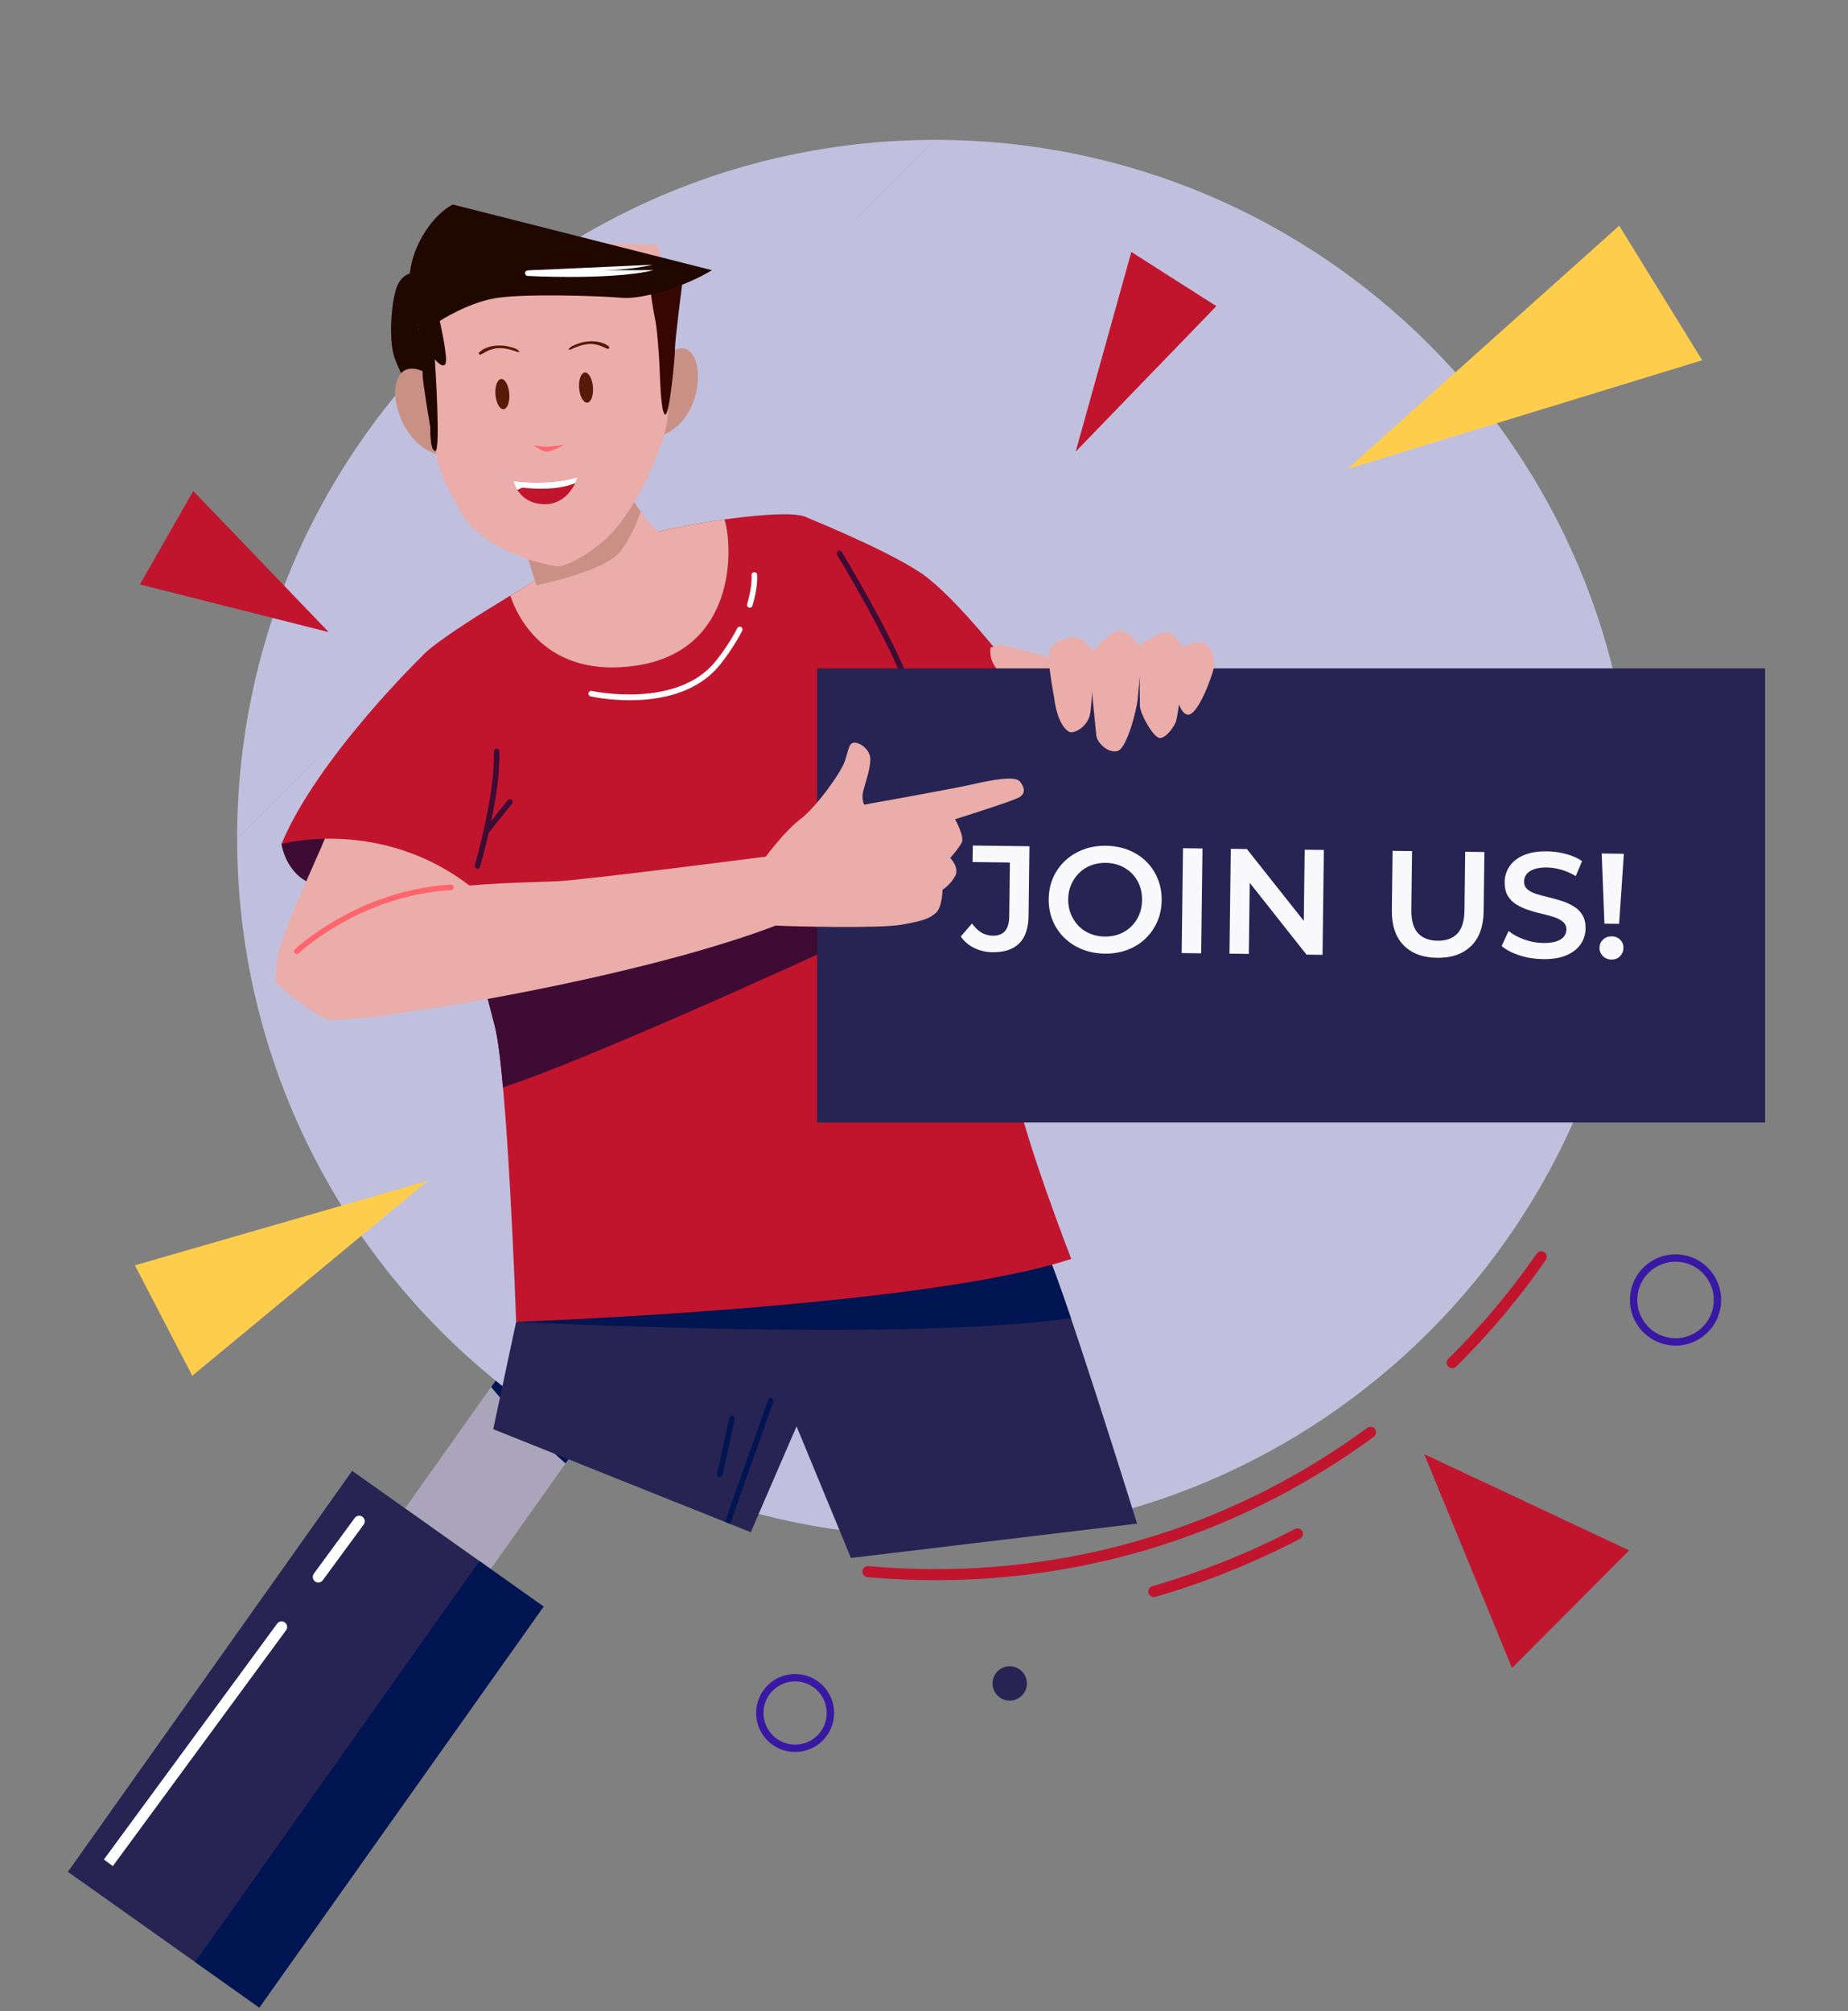 <svg width="500" height="544" viewBox="0 0 500 544" fill="none" xmlns="http://www.w3.org/2000/svg">
<rect x="0" y="0" width="500" height="544" fill="#808080" stroke="none"/>
<g clip-path="url(#clip0_1_990)">
<path d="M253.06 57.97C346.27 57.97 421.83 133.53 421.83 226.74C421.83 319.95 346.27 395.51 253.06 395.51C159.85 395.51 84.29 319.95 84.29 226.74C84.29 133.53 159.85 57.97 253.06 57.97Z" fill="#F9F9FC"/>
<path d="M253.06 57.97C159.85 57.97 84.29 133.53 84.29 226.74C84.29 319.95 159.85 395.51 253.06 395.51C253.7 395.51 254.34 395.49 254.98 395.49C164.77 394.46 91.96 321.03 91.96 230.58C91.96 140.13 165.81 65.65 256.9 65.65" fill="#AAA5BA"/>
<path d="M256.9 65.65C347.35 65.65 420.78 138.46 421.81 228.67C421.81 228.03 421.83 227.39 421.83 226.75C421.83 133.54 346.27 57.98 253.06 57.98" fill="#AAA5BA"/>
<path d="M160.818 384.879L137.659 368.458L109.594 408.037L132.753 424.458L160.818 384.879Z" fill="#AAA5BA"/>
<path d="M132.88 375.21C139.06 382.6 145.8 389.51 153.02 395.88L160.82 384.88L137.66 368.46L132.87 375.21H132.88Z" fill="#001552"/>
<path d="M70.16 543.07L147.07 434.6L95.28 397.88L18.37 506.35" fill="#272454"/>
<path d="M70.16 543.07L147.07 434.6L129.71 422.29L52.8 530.76" fill="#001552"/>
<path d="M64.16 226.74C64.16 331.07 148.73 415.64 253.06 415.64C357.39 415.64 441.96 331.07 441.96 226.74C441.96 122.41 357.39 37.84 253.06 37.84" fill="#C0C0DE"/>
<path d="M253.06 37.84C148.73 37.84 64.16 122.41 64.16 226.74L253.06 37.84Z" fill="#C0C0DE"/>
<path d="M253.06 57.97C346.27 57.97 421.83 133.53 421.83 226.74C421.83 319.95 346.27 395.51 253.06 395.51C159.85 395.51 84.29 319.95 84.29 226.74C84.29 133.53 159.85 57.97 253.06 57.97Z" fill="#C0C0DE"/>
<path d="M86.12 428.09C85.81 428.09 85.5 428 85.23 427.8C84.56 427.31 84.42 426.37 84.91 425.7L95.98 410.63C96.47 409.96 97.41 409.82 98.08 410.31C98.75 410.8 98.89 411.74 98.4 412.41L87.33 427.48C87.04 427.88 86.58 428.09 86.12 428.09Z" fill="white"/>
<path d="M28.11 503.02L74.98 439.22C75.47 438.55 76.41 438.41 77.08 438.9C77.75 439.39 77.89 440.33 77.4 441L30.53 504.8" fill="white"/>
<path d="M392.92 370.12C392.53 370.12 392.15 369.97 391.85 369.67C391.27 369.08 391.28 368.13 391.87 367.55C400.69 358.86 408.72 349.3 415.76 339.13C416.23 338.45 417.17 338.28 417.85 338.75C418.53 339.22 418.7 340.16 418.23 340.84C411.09 351.16 402.93 360.86 393.98 369.69C393.69 369.98 393.31 370.12 392.93 370.12H392.92Z" fill="#C1152E"/>
<path d="M253.06 427.47C246.94 427.47 240.76 427.19 234.7 426.64C233.87 426.56 233.27 425.84 233.34 425.01C233.41 424.19 234.15 423.58 234.97 423.65C240.95 424.19 247.03 424.47 253.06 424.47C295.45 424.47 335.87 411.25 369.93 386.25C370.6 385.76 371.54 385.9 372.03 386.57C372.52 387.24 372.38 388.18 371.71 388.67C337.12 414.06 296.1 427.47 253.06 427.47Z" fill="#C1152E"/>
<path d="M312.16 432.03C311.51 432.03 310.91 431.6 310.72 430.95C310.49 430.15 310.95 429.32 311.74 429.09C325.05 425.24 338.04 420.03 350.35 413.61C351.08 413.23 351.99 413.51 352.37 414.25C352.75 414.98 352.47 415.89 351.73 416.27C339.24 422.78 326.07 428.07 312.57 431.98C312.43 432.02 312.29 432.04 312.15 432.04L312.16 432.03Z" fill="#C1152E"/>
<path d="M438.1 61.06L460.55 97.45L364.55 126.87L438.1 61.06Z" fill="#FFCD4C"/>
<path d="M306.1 68.16L329.1 82.81L291.04 122.17L306.1 68.16Z" fill="#C1152E"/>
<path d="M385.34 393.36L409.09 451.21L440.79 419.4L385.34 393.36Z" fill="#C1152E"/>
<path d="M52.03 372.16L115.77 319.4L36.5 342.29" fill="#FFCD4C"/>
<path d="M52.29 132.81L88.94 171L37.84 158.1" fill="#C1152E"/>
<path d="M215.13 472.94C209.86 472.94 205.58 468.67 205.58 463.39C205.58 458.11 209.85 453.84 215.13 453.84C220.41 453.84 224.68 458.11 224.68 463.39C224.68 468.67 220.41 472.94 215.13 472.94Z" stroke="#3919A4" stroke-width="2" stroke-miterlimit="10"/>
<path d="M464.382 354.276C465.829 348.177 462.058 342.06 455.959 340.612C449.86 339.165 443.743 342.936 442.295 349.035C440.848 355.134 444.619 361.251 450.718 362.699C456.817 364.146 462.935 360.375 464.382 354.276Z" stroke="#3919A4" stroke-width="2" stroke-miterlimit="10"/>
<path d="M277.84 455.39C277.84 457.96 275.76 460.04 273.19 460.04C270.62 460.04 268.54 457.96 268.54 455.39C268.54 452.82 270.62 450.74 273.19 450.74C275.76 450.74 277.84 452.82 277.84 455.39Z" fill="#272454"/>
<path d="M307.65 412.16L230.23 421.45L215.52 385.84L203.13 414.48L197.55 412.25L196.15 411.69L133.45 386.61L139.65 357.58C139.65 357.58 279.39 332.81 282.87 338.23C286.35 343.65 307.65 412.16 307.65 412.16Z" fill="#272454"/>
<path d="M289.75 356.55C286.56 347.14 283.92 339.85 282.87 338.22C279.39 332.8 139.64 357.57 139.64 357.57C139.64 357.57 246.77 363.07 289.74 356.54L289.75 356.55Z" fill="#001552"/>
<path d="M209.26 379.12L197.55 412.25L196.15 411.69L207.84 378.62C207.98 378.23 208.41 378.03 208.8 378.16C209.19 378.3 209.39 378.73 209.26 379.12Z" fill="#001552"/>
<path d="M194.74 399.62C194.69 399.62 194.63 399.62 194.58 399.6C194.18 399.51 193.92 399.11 194.01 398.71L197.36 383.48C197.45 383.08 197.84 382.82 198.25 382.91C198.65 383 198.91 383.4 198.82 383.8L195.47 399.03C195.39 399.38 195.08 399.62 194.74 399.62Z" fill="#001552"/>
<path d="M217.45 139.65C217.45 139.65 238.74 148.17 248.8 154.75C258.86 161.33 275.51 183.4 275.51 183.4L242.22 193.85L217.45 139.66V139.65Z" fill="#C1152E"/>
<path d="M146.23 156.29C146.23 156.29 118.75 172.16 114.1 177.58C109.45 183 130.36 264.29 133.84 277.45C137.32 290.61 139.65 357.58 139.65 357.58C139.65 357.58 249.97 353.71 289.84 340.55C289.84 340.55 277.45 308.81 273.97 291.78C270.49 274.75 247.65 192.68 244.55 184.17C241.45 175.66 224.81 141.98 217.45 139.65C210.1 137.33 176.42 143.13 170.22 146.23C164.03 149.33 146.22 156.29 146.22 156.29H146.23Z" fill="#C1152E"/>
<path d="M224.42 235.26C224.42 235.26 157.38 250.16 128.76 257.56C131.08 266.87 132.99 274.22 133.84 277.45C134.66 280.55 135.42 286.65 136.09 294.15C164.8 284.65 239.9 249.58 239.9 249.58L224.42 235.26Z" fill="#3D0B34"/>
<path d="M146.23 156.29C146.23 156.29 142.75 158.3 138.07 161.12C139.67 166.01 147.29 183.82 172.29 180.03C199.29 175.93 198.37 147.97 196.02 140.52C185.06 142.06 173.59 144.54 170.22 146.23C164.03 149.33 146.22 156.29 146.22 156.29H146.23Z" fill="#EAADA9"/>
<path d="M170.41 189.42C164.63 189.42 160.22 188.47 159.8 188.38C159.4 188.29 159.14 187.89 159.23 187.48C159.32 187.08 159.72 186.82 160.13 186.91C160.36 186.96 183.22 191.87 193.64 178.85C195.98 175.93 197.94 172.92 199.48 169.93C199.67 169.56 200.12 169.41 200.49 169.6C200.86 169.79 201 170.24 200.82 170.61C199.24 173.7 197.22 176.78 194.82 179.79C188.5 187.69 178.22 189.42 170.42 189.42H170.41Z" fill="white"/>
<path d="M202.86 164.39C202.79 164.39 202.71 164.38 202.64 164.36C202.24 164.24 202.02 163.82 202.14 163.42C203.6 158.62 203.35 155.62 203.35 155.59C203.31 155.18 203.62 154.81 204.03 154.78C204.44 154.75 204.81 155.04 204.85 155.46C204.86 155.59 205.14 158.76 203.58 163.87C203.48 164.19 203.18 164.4 202.86 164.4V164.39Z" fill="white"/>
<path d="M245.71 186.46C245.4 186.46 245.11 186.26 245 185.95C240.82 173.78 226.63 150.33 226.49 150.1C226.28 149.75 226.39 149.28 226.74 149.07C227.09 148.85 227.55 148.97 227.77 149.32C227.91 149.56 242.18 173.14 246.42 185.47C246.55 185.86 246.35 186.29 245.95 186.42C245.87 186.45 245.79 186.46 245.71 186.46Z" fill="#3D0B34"/>
<path d="M111.53 73.85C111.53 73.85 108.63 73.98 107.26 77.92C105.89 81.86 105.17 91.39 106.55 96.17C107.93 100.95 116.58 116.25 116.58 116.25L115.84 91.87L111.52 73.86L111.53 73.85Z" fill="#200700"/>
<path d="M115.43 100.96C115.43 100.96 109.41 97.1 107.4 102.98C105.38 108.85 109.87 120.87 118.69 122.96C118.69 122.96 120.56 111.23 115.43 100.96Z" fill="#C99185"/>
<path d="M179.31 97.23C179.31 97.23 183.97 91.61 187.23 95.69C190.48 99.76 189.29 114.23 178.61 117.99L179.31 97.23Z" fill="#C99185"/>
<path d="M169.27 132.1C169.27 132.1 175.13 142.99 183.79 148.85C183.79 148.85 167.59 168.12 149.16 168.68C149.16 168.68 143.3 154.72 142.18 147.74C142.18 147.74 165.36 137.97 169.27 132.1Z" fill="#EAADA9"/>
<path d="M167.87 149.13C170.46 145.83 172.22 141.64 173.34 138.35C170.76 134.86 169.27 132.1 169.27 132.1C165.36 137.96 142.18 147.74 142.18 147.74C142.63 150.58 143.88 154.58 145.19 158.32C152.48 156.72 164.45 153.51 167.87 149.14V149.13Z" fill="#C99185"/>
<path d="M177.86 66.23C178.56 68.09 179.26 73.4 179.79 79.92C180.81 92.37 181.29 109.12 180.5 114.07C179.26 121.81 171.39 139.81 162.87 146.72C156.07 152.25 152.25 153.1 151.09 153.19C149.95 153.28 131.31 150.11 124.69 138.57C121.03 132.15 119.09 128.18 118.32 124.07C118.32 124.07 114.77 97.14 114.02 93.72C113.3 90.3 108.71 72.82 121.05 64.89" fill="#EAADA9"/>
<path d="M175.93 78.11C175.93 78.11 176.54 82.99 177.2 86.06C177.86 89.13 178.33 96.6 178.45 99.18C178.57 101.76 178.77 111.69 179.95 112.16C181.13 112.62 182.61 96.92 182.62 94.34C182.62 91.76 184.73 75.64 184.73 75.64L175.93 78.11Z" fill="#360700"/>
<path d="M156.27 129.07C156.27 129.07 156.08 129.73 155.65 130.67C154.6 132.84 152.15 136.45 147.26 136.4C142.58 136.33 140.4 133.51 139.49 131.66C139.04 130.76 138.89 130.1 138.89 130.1C138.89 130.1 147.98 131.55 156.27 129.06V129.07Z" fill="#C1152E"/>
<path d="M160.43 104.7C160.61 106.96 159.91 108.85 158.88 108.93C157.85 109.01 156.87 107.25 156.69 104.99C156.51 102.73 157.21 100.84 158.24 100.76C159.27 100.68 160.25 102.44 160.43 104.7Z" fill="#591808"/>
<path d="M138.89 130.11C138.89 130.11 139.04 130.77 139.49 131.67C139.62 131.94 139.78 132.23 139.97 132.52L141.31 131.91C144.86 132.32 151.05 132.62 155.65 130.67C156.08 129.73 156.27 129.07 156.27 129.07C147.98 131.56 138.89 130.11 138.89 130.11Z" fill="white"/>
<path d="M137.79 106.46C137.97 108.72 137.27 110.61 136.24 110.69C135.21 110.77 134.23 109.01 134.05 106.75C133.87 104.49 134.57 102.6 135.6 102.52C136.63 102.44 137.61 104.2 137.79 106.46Z" fill="#591808"/>
<path d="M144.36 120.38C144.36 120.38 146.2 120.94 148 120.85C149.81 120.77 152.56 120.32 152.56 120.32C152.56 120.32 149.39 122.23 147.82 122.14C146.25 122.05 144.36 120.37 144.36 120.37V120.38Z" fill="#FE656D"/>
<path d="M164.75 93.71C164.65 93.63 164.52 93.57 164.41 93.5C164.4 93.49 164.39 93.48 164.38 93.47C163.69 92.93 162.71 92.64 161.86 92.48C160.92 92.3 159.95 92.28 159 92.38C158.95 92.38 158.9 92.4 158.85 92.41C157.99 92.47 157.15 92.67 156.36 92.99C156.32 93 156.28 93.01 156.23 93.03C155.47 93.3 154.37 93.7 153.91 94.4C153.85 94.5 153.94 94.64 154.06 94.63C154.45 94.58 154.79 94.36 155.15 94.22C155.53 94.06 155.91 93.9 156.3 93.75C157.15 93.43 158.05 93.21 158.95 93.1C159.33 93.06 159.7 93.04 160.08 93.04C160.73 93.1 161.38 93.21 162 93.39C162.84 93.63 163.58 94.09 164.4 94.36C164.75 94.47 165.02 93.94 164.73 93.72L164.75 93.71Z" fill="#591808"/>
<path d="M129.63 95.33C129.73 95.24 129.84 95.17 129.95 95.09C129.95 95.08 129.96 95.07 129.98 95.05C130.62 94.44 131.56 94.07 132.4 93.83C133.32 93.56 134.28 93.45 135.23 93.47C135.28 93.47 135.33 93.48 135.38 93.48C136.24 93.46 137.1 93.58 137.91 93.83C137.95 93.84 138 93.84 138.04 93.86C138.82 94.06 139.95 94.35 140.48 95.01C140.55 95.1 140.47 95.26 140.36 95.25C139.97 95.24 139.61 95.05 139.24 94.94C138.84 94.82 138.45 94.69 138.05 94.58C137.17 94.34 136.26 94.2 135.35 94.18C134.97 94.18 134.59 94.19 134.22 94.22C133.58 94.34 132.95 94.51 132.34 94.75C131.52 95.07 130.83 95.59 130.03 95.93C129.69 96.07 129.37 95.57 129.64 95.32L129.63 95.33Z" fill="#591808"/>
<path d="M122.5 55.32C115.31 59.14 109.27 70.85 111.18 78.71C113.09 86.57 114.41 99.65 114.36 101.43C114.31 103.2 116.43 115.61 116.43 115.61C116.43 115.61 116.2 121.82 117.76 122.01C119.32 122.2 117.65 97.21 117.65 97.21C117.65 97.21 119.84 99.95 120.55 98.37C121.25 96.79 118.98 86.82 118.98 86.82C118.98 86.82 126.25 82.09 133.68 80.72C141.11 79.34 162.45 80.04 168.16 80.55C173.87 81.06 185.33 77.56 192.62 73.09" fill="#200700"/>
<path d="M176.86 73.08C170.93 74.56 161.55 74.91 154.13 74.91C148 74.91 143.2 74.68 142.77 74.65C142.36 74.63 142.04 74.28 142.06 73.86C142.08 73.45 142.44 73.14 142.85 73.15" fill="white"/>
<path d="M142.84 73.15C143.07 73.16 165.89 74.27 176.49 71.62L142.84 73.15Z" fill="white"/>
<path d="M275.88 184.45C275.88 184.45 267.27 182.75 267.97 175.23C267.97 175.23 270.53 174.02 271.46 174.5C272.39 174.99 281.46 176.93 283.09 177.65C284.72 178.38 288.67 184.2 288.67 184.2C288.67 184.2 277.97 185.66 275.88 184.44V184.45Z" fill="#EAADA9"/>
<path d="M477.58 180.81H221.06V303.65H477.58V180.81Z" fill="#272454"/>
<path d="M319.84 175.06C319.84 175.06 323.52 173.12 325.84 174.09C328.16 175.06 328.74 178.93 328.36 180.86C327.98 182.79 323.91 194.41 321.01 193.25C318.11 192.09 317.72 183.38 317.72 183.38L319.85 175.06H319.84Z" fill="#EAADA9"/>
<path d="M308.23 174.68C308.23 174.68 313.26 171 315.58 171C317.9 171 320.23 175.45 320.61 176.61C321 177.77 318.67 193.26 318.29 194.8C317.9 196.35 315.58 199.64 313.84 199.64C312.1 199.64 308.42 193.06 308.42 190.93C308.42 188.8 308.23 174.67 308.23 174.67V174.68Z" fill="#EAADA9"/>
<path d="M295.84 176.09C295.84 176.09 300.1 170.81 302.81 170.62C305.52 170.43 307.07 173.52 308.23 174.68C309.39 175.84 308.04 185.91 307.84 188.81C307.65 191.71 304.94 202.36 302.42 203.13C299.9 203.9 296.81 201 296.61 198.87C296.42 196.74 295.06 183.39 295.06 183.39L295.83 176.09H295.84Z" fill="#EAADA9"/>
<path d="M285.19 188.59C285.19 188.59 283.25 178.28 283.84 176.08C284.42 173.89 288.29 172.35 290.61 172.35C292.93 172.35 295.84 176.08 295.84 176.08C295.84 176.08 295.65 190.12 294.87 193.42C294.1 196.71 290.61 198.47 289.45 198.03C288.29 197.59 285.97 195.18 285.19 188.59Z" fill="#EAADA9"/>
<path d="M268.61 257.59C266.83 257.57 265.18 257.2 263.66 256.47C262.14 255.75 260.91 254.71 259.95 253.34L262.99 249.81C263.76 250.9 264.61 251.72 265.53 252.27C266.46 252.82 267.49 253.1 268.62 253.12C271.54 253.16 273.02 251.43 273.06 247.95L273.24 233.32L263.15 233.19L263.21 228.73L278.53 228.92L278.29 247.73C278.25 251.08 277.41 253.57 275.76 255.2C274.12 256.83 271.73 257.62 268.59 257.58L268.61 257.59Z" fill="#F9F9FC"/>
<path d="M298.88 257.97C296.69 257.94 294.66 257.55 292.79 256.8C290.92 256.05 289.31 255 287.94 253.66C286.57 252.32 285.53 250.76 284.8 248.98C284.07 247.2 283.71 245.27 283.74 243.19C283.77 241.08 284.17 239.15 284.95 237.39C285.73 235.63 286.82 234.1 288.21 232.81C289.6 231.52 291.24 230.52 293.11 229.81C294.98 229.1 297.03 228.76 299.24 228.79C301.43 228.82 303.45 229.2 305.31 229.94C307.17 230.68 308.77 231.71 310.12 233.04C311.47 234.37 312.51 235.93 313.24 237.72C313.97 239.51 314.33 241.46 314.3 243.57C314.27 245.68 313.87 247.61 313.09 249.37C312.31 251.13 311.23 252.66 309.85 253.97C308.47 255.28 306.84 256.28 304.97 256.97C303.1 257.66 301.07 258 298.88 257.97ZM298.94 253.35C300.37 253.37 301.69 253.14 302.9 252.67C304.11 252.2 305.16 251.52 306.07 250.64C306.97 249.76 307.68 248.71 308.2 247.51C308.71 246.3 308.98 244.97 309 243.51C309.02 242.05 308.79 240.71 308.32 239.49C307.85 238.27 307.17 237.2 306.27 236.3C305.37 235.4 304.33 234.7 303.13 234.19C301.93 233.69 300.62 233.43 299.19 233.41C297.76 233.39 296.42 233.62 295.19 234.09C293.95 234.56 292.89 235.24 291.98 236.14C291.08 237.04 290.36 238.08 289.83 239.28C289.3 240.48 289.03 241.8 289.01 243.26C288.99 244.69 289.23 246.02 289.73 247.24C290.23 248.46 290.92 249.53 291.8 250.45C292.68 251.37 293.73 252.08 294.96 252.58C296.18 253.08 297.51 253.34 298.94 253.36V253.35Z" fill="#F9F9FC"/>
<path d="M319.72 257.82L320.08 229.45L325.35 229.52L324.99 257.89L319.72 257.82Z" fill="#F9F9FC"/>
<path d="M332.65 257.99L333.01 229.62L337.35 229.67L354.87 251.78L352.72 251.75L353 229.86L358.19 229.92L357.83 258.29L353.49 258.24L336.01 236.13L338.16 236.16L337.89 258.05L332.66 257.98L332.65 257.99Z" fill="#F9F9FC"/>
<path d="M388.82 259.1C384.96 259.05 381.94 257.92 379.76 255.7C377.59 253.48 376.52 250.3 376.58 246.13L376.78 230.16L382.05 230.23L381.85 246.04C381.81 248.96 382.42 251.09 383.65 252.43C384.89 253.77 386.66 254.45 388.95 254.48C391.25 254.51 393.03 253.87 394.29 252.56C395.55 251.25 396.2 249.14 396.23 246.22L396.43 230.41L401.62 230.48L401.42 246.45C401.37 250.61 400.23 253.77 398 255.93C395.77 258.09 392.71 259.15 388.82 259.1Z" fill="#F9F9FC"/>
<path d="M417.43 259.46C415.21 259.43 413.1 259.09 411.1 258.43C409.09 257.77 407.49 256.93 406.29 255.92L408.16 251.85C409.28 252.76 410.68 253.52 412.35 254.13C414.02 254.75 415.73 255.06 417.49 255.09C418.98 255.11 420.18 254.96 421.1 254.65C422.02 254.34 422.7 253.91 423.14 253.36C423.58 252.81 423.8 252.19 423.81 251.48C423.82 250.62 423.52 249.92 422.9 249.38C422.28 248.85 421.49 248.42 420.5 248.09C419.52 247.77 418.43 247.47 417.23 247.2C416.03 246.93 414.83 246.6 413.64 246.2C412.44 245.81 411.35 245.31 410.35 244.72C409.36 244.13 408.56 243.34 407.97 242.36C407.38 241.38 407.09 240.13 407.1 238.62C407.12 237.08 407.55 235.67 408.39 234.4C409.23 233.13 410.5 232.12 412.2 231.37C413.9 230.62 416.05 230.26 418.64 230.3C420.34 230.32 422.03 230.56 423.7 231.01C425.37 231.46 426.82 232.1 428.05 232.93L426.34 237C425.08 236.23 423.78 235.65 422.43 235.27C421.08 234.89 419.79 234.69 418.55 234.67C417.12 234.65 415.94 234.81 415.02 235.15C414.1 235.49 413.42 235.95 413 236.52C412.57 237.1 412.36 237.73 412.35 238.44C412.34 239.31 412.63 240 413.23 240.54C413.83 241.07 414.62 241.5 415.61 241.81C416.59 242.12 417.69 242.42 418.9 242.7C420.11 242.99 421.31 243.32 422.49 243.7C423.67 244.08 424.76 244.57 425.75 245.16C426.74 245.75 427.54 246.53 428.13 247.5C428.73 248.47 429.01 249.69 429 251.18C428.98 252.69 428.55 254.09 427.71 255.36C426.87 256.63 425.59 257.64 423.88 258.39C422.17 259.14 420.02 259.5 417.42 259.46H417.43Z" fill="#F9F9FC"/>
<path d="M436 259.57C435.05 259.56 434.28 259.24 433.66 258.61C433.05 257.98 432.75 257.23 432.76 256.37C432.77 255.51 433.09 254.77 433.72 254.17C434.35 253.57 435.14 253.28 436.08 253.29C437.03 253.3 437.79 253.62 438.38 254.23C438.97 254.84 439.26 255.59 439.24 256.45C439.23 257.32 438.92 258.05 438.32 258.67C437.72 259.28 436.94 259.59 436 259.57ZM434.1 249.86L433.36 230.88L439.36 230.96L438.07 249.91L434.1 249.86Z" fill="#F9F9FC"/>
<path d="M76.16 228.29C76.16 228.29 77.51 239.02 88.35 240.04C99.19 241.06 99.58 224.68 99.58 224.68C99.58 224.68 85.06 219.97 76.16 228.29Z" fill="#3D0B34"/>
<path d="M124.81 221.32C123.26 220.55 104.94 196.29 94.62 213.32C91.93 217.76 89.27 223.46 86.81 229.45C86.81 229.45 77.33 250.49 75.78 256.16C74.23 261.84 74.49 265.71 74.49 265.71L127.39 247.13L127.65 239.13C127.65 239.13 126.36 222.1 124.81 221.32Z" fill="#EAADA9"/>
<path d="M114.1 177.58C114.1 177.58 85.84 205.06 76.16 228.29C76.16 228.29 103.26 220.88 127.64 240.04C127.64 240.04 133.83 210.87 132.29 202.35C130.74 193.83 114.1 177.58 114.1 177.58Z" fill="#C1152E"/>
<path d="M129.19 234.98C129.12 234.98 129.05 234.98 128.98 234.95C128.58 234.84 128.35 234.42 128.47 234.02C128.53 233.83 134.11 214.39 133.6 203.3C133.58 202.89 133.9 202.54 134.31 202.52C134.74 202.52 135.07 202.82 135.09 203.23C135.61 214.58 130.13 233.63 129.9 234.44C129.81 234.77 129.51 234.98 129.18 234.98H129.19Z" fill="#3D0B34"/>
<path d="M131.77 225.43C131.61 225.43 131.44 225.38 131.3 225.27C130.98 225.01 130.92 224.54 131.18 224.22L137.37 216.48C137.63 216.16 138.1 216.1 138.42 216.36C138.74 216.62 138.8 217.09 138.54 217.41L132.35 225.15C132.2 225.34 131.98 225.43 131.76 225.43H131.77Z" fill="#3D0B34"/>
<path d="M74.48 265.71C74.48 265.71 83.77 274.23 88.93 275.77C94.09 277.31 170.48 265.71 210.99 249.96L207.89 231.64C207.89 231.64 159.89 237.83 151.37 238.35C142.85 238.87 111.89 238.61 97.95 245.83C84.01 253.06 74.47 261.06 74.47 265.7L74.48 265.71Z" fill="#EAADA9"/>
<path d="M80.3 258.1C80.1 258.1 79.91 258.02 79.76 257.87C79.47 257.57 79.48 257.1 79.78 256.81C79.95 256.65 96.73 240.81 121.97 239.29C122.39 239.27 122.74 239.58 122.76 239.99C122.78 240.4 122.47 240.76 122.06 240.78C97.38 242.26 80.98 257.72 80.82 257.88C80.67 258.02 80.49 258.09 80.3 258.09V258.1Z" fill="#FE656D"/>
<path d="M207.13 231.8C207.13 231.8 212.36 224.74 216.55 221.6C220.74 218.46 227.54 209.04 228.58 205.9C229.63 202.76 229.63 201.19 230.93 200.93C232.23 200.67 234.85 202.24 235.38 204.59C235.9 206.94 234.07 211.91 233.55 214.01C233.03 216.1 233.81 217.67 233.81 217.67C233.81 217.67 257.35 213.48 263.11 212.18C268.87 210.87 274.62 209.83 275.93 211.4C277.24 212.97 277.5 214.54 275.93 215.59C274.36 216.64 258.4 221.61 258.4 221.61C258.4 221.61 261.02 226.32 260.23 227.89C259.45 229.46 257.09 232.08 257.09 232.08C257.09 232.08 259.71 234.7 258.4 237.05C257.09 239.4 255 240.71 255 240.71C255 240.71 255 245.42 253.17 246.99C251.34 248.56 249.77 249.08 244.01 250.13C238.25 251.18 214.97 250.65 210.26 250.39C205.55 250.13 207.12 231.82 207.12 231.82L207.13 231.8Z" fill="#EAADA9"/>
</g>
<defs>
<clipPath id="clip0_1_990">
<rect width="500" height="543.07" fill="white"/>
</clipPath>
</defs>
</svg>
